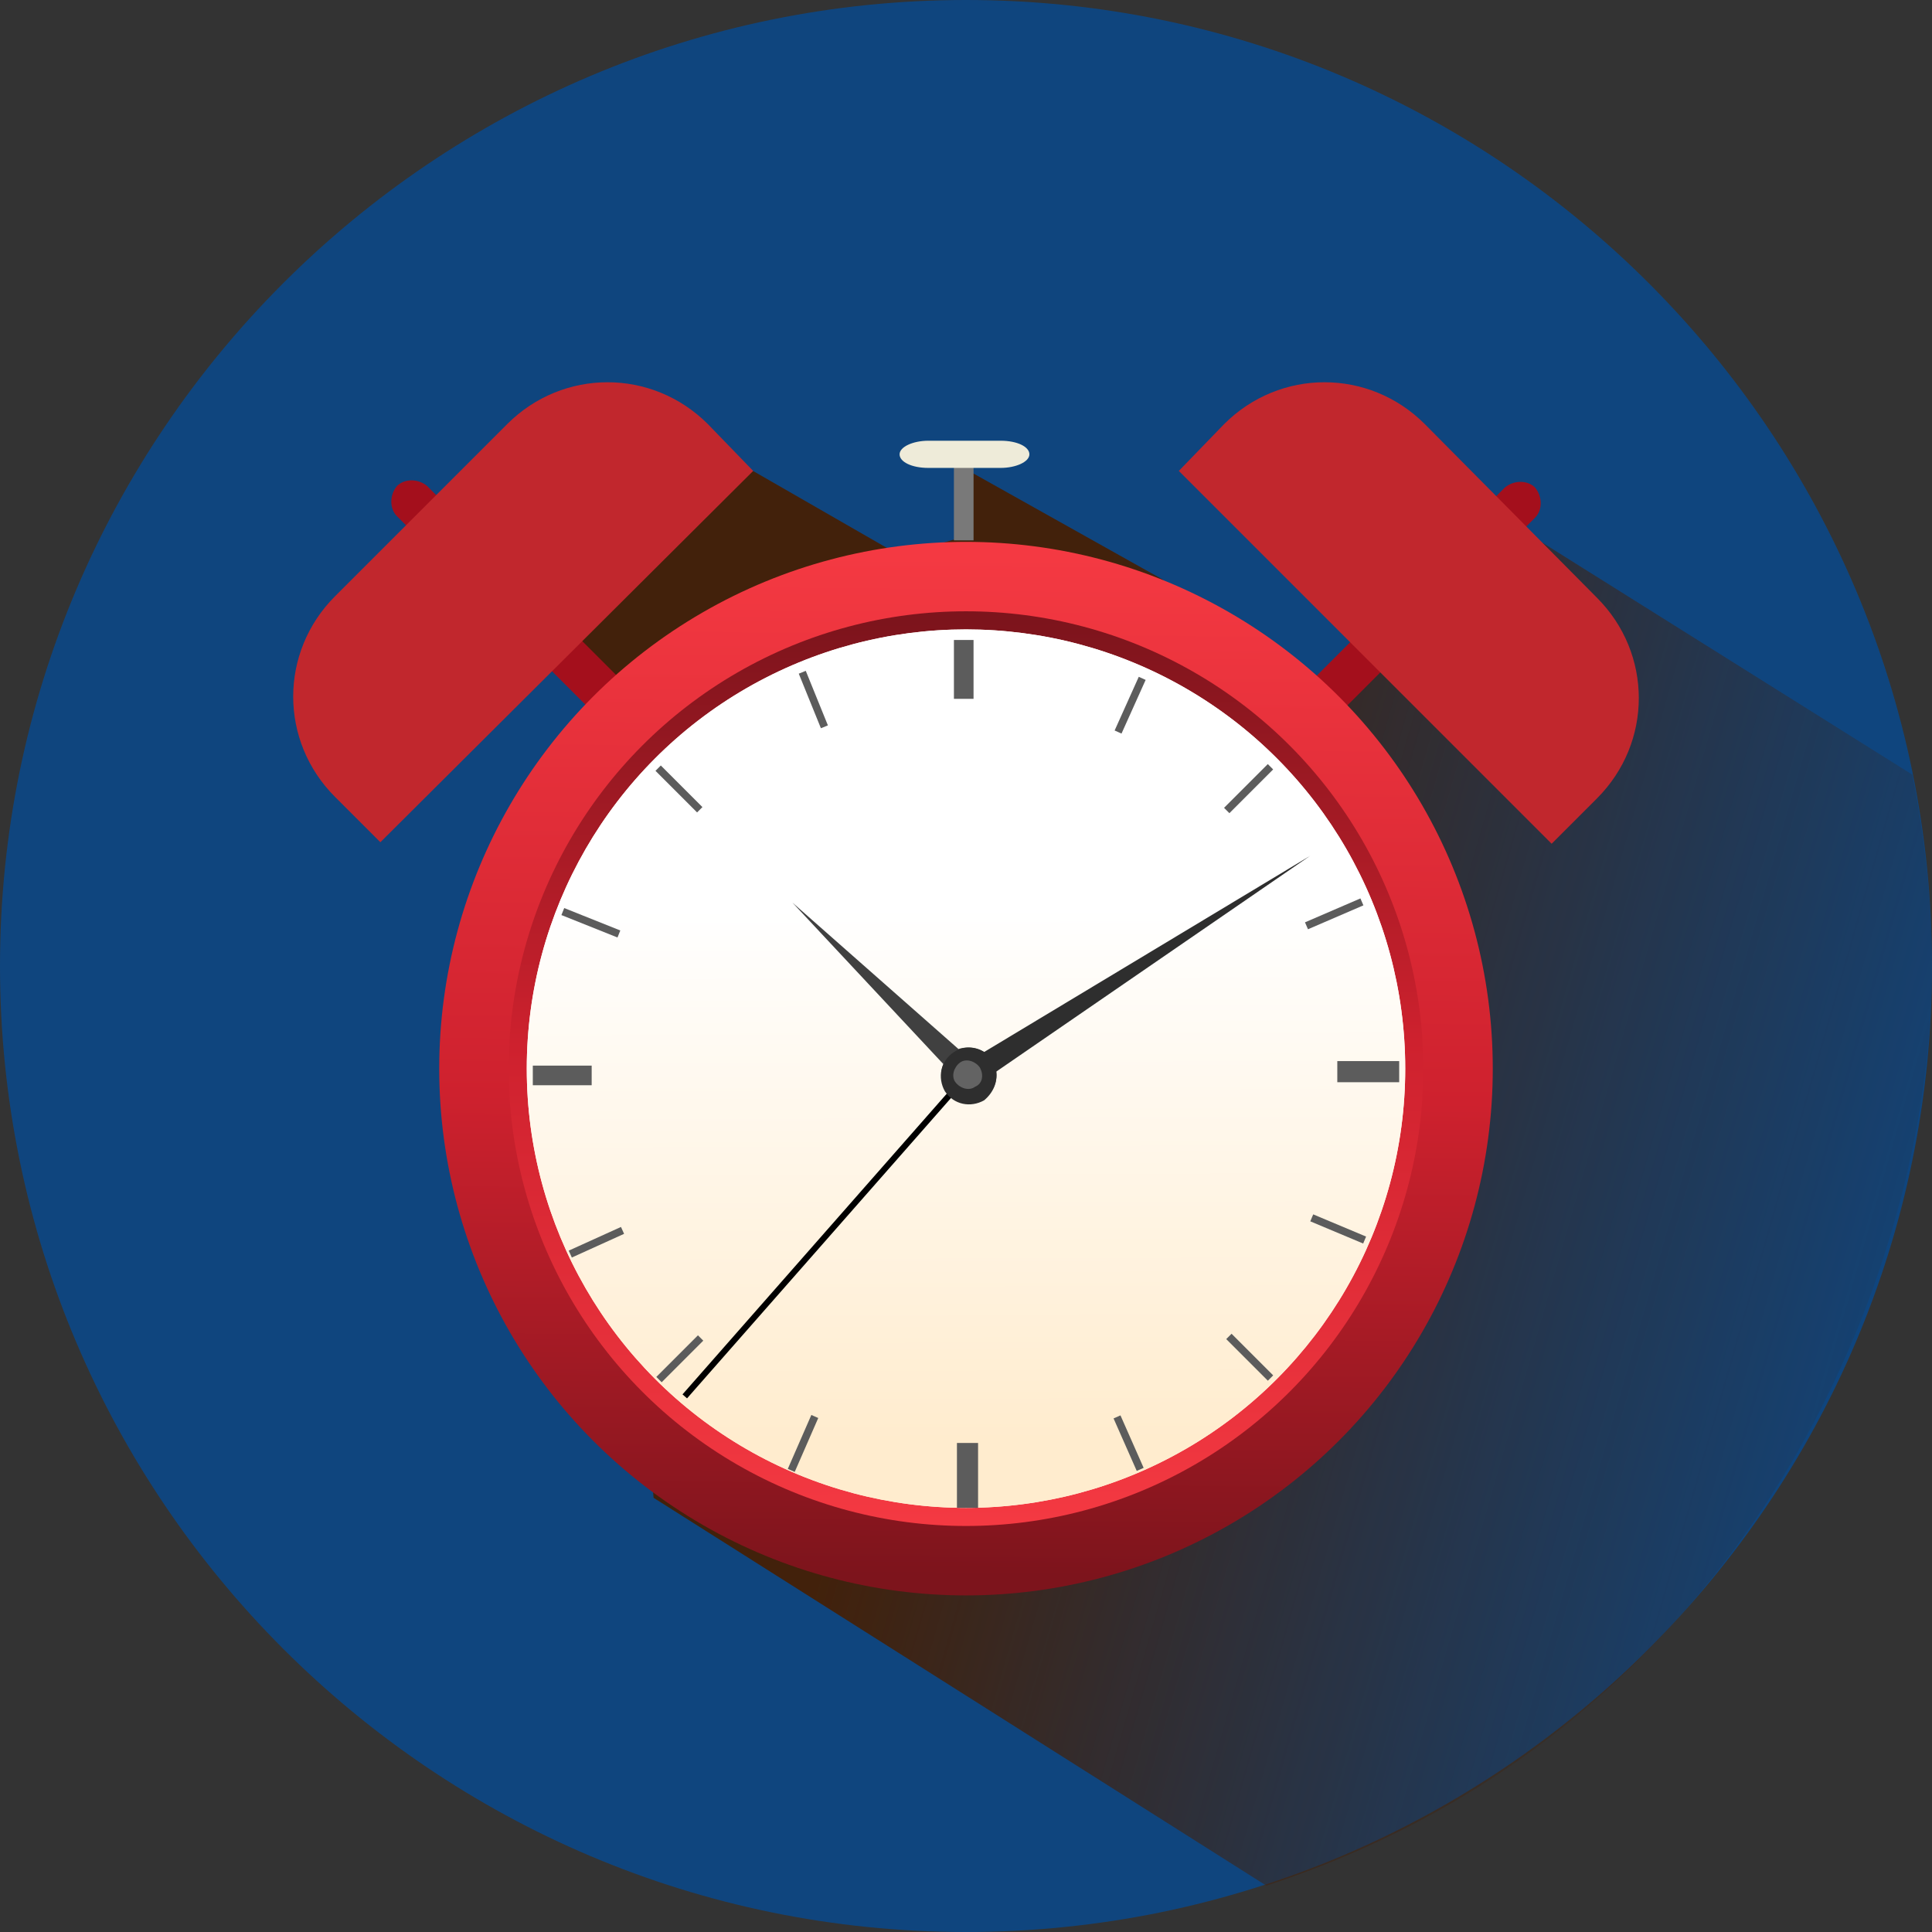 <?xml version="1.0" encoding="UTF-8" standalone="no"?>
<svg
   xmlns:dc="http://purl.org/dc/elements/1.1/"
   xmlns:cc="http://creativecommons.org/ns#"
   xmlns:rdf="http://www.w3.org/1999/02/22-rdf-syntax-ns#"
   xmlns:svg="http://www.w3.org/2000/svg"
   xmlns="http://www.w3.org/2000/svg"
   xmlns:xlink="http://www.w3.org/1999/xlink"
   xmlns:sodipodi="http://sodipodi.sourceforge.net/DTD/sodipodi-0.dtd"
   xmlns:inkscape="http://www.inkscape.org/namespaces/inkscape"
   version="1.1"
   id="Calque_3"
   x="0px"
   y="0px"
   viewBox="0 0 128 128"
   xml:space="preserve"
   sodipodi:docname="horloge.svg"
   inkscape:version="1.0.2 (e86c870879, 2021-01-15)"
   width="128"
   height="128"><rect x="0" y="0" width="128" height="128" fill="#333333" stroke="none"/><defs
   id="defs139" /><sodipodi:namedview
   pagecolor="#ffffff"
   bordercolor="#666666"
   borderopacity="1"
   objecttolerance="10"
   gridtolerance="10"
   guidetolerance="10"
   inkscape:pageopacity="0"
   inkscape:pageshadow="2"
   inkscape:window-width="1920"
   inkscape:window-height="979"
   id="namedview137"
   showgrid="false"
   inkscape:zoom="6.203125"
   inkscape:cx="64"
   inkscape:cy="64.50569"
   inkscape:window-x="0"
   inkscape:window-y="0"
   inkscape:window-maximized="1"
   inkscape:current-layer="g134" />
<style
   type="text/css"
   id="style2">
	.st0{fill:none;}
	.st1{fill:#572A2D;}
	.st2{fill:url(#SVGID_1_);}
	.st3{fill:url(#SVGID_2_);}
	.st4{opacity:0.7;}
	.st5{fill:#A40F1C;}
	.st6{fill:#C1272D;}
	.st7{fill:url(#SVGID_3_);}
	.st8{fill:url(#SVGID_4_);}
	.st9{fill:#FFF9F0;}
	.st10{fill:url(#SVGID_5_);}
	.st11{fill:#5C5C5C;}
	.st12{fill:#404040;}
	.st13{fill:#636363;}
	.st14{fill:#2E2E2E;}
	.st15{fill:#797979;}
	.st16{fill:#EEEBD9;}
</style>
<pattern
   y="128"
   width="32.2"
   height="34.5"
   patternUnits="userSpaceOnUse"
   id="SVGID_11_"
   viewBox="0 -34.5 32.2 34.5"
   style="overflow:visible">
	<g
   id="g16">
		<rect
   y="-34.5"
   class="st0"
   width="32.2"
   height="34.5"
   id="rect4" />
		<g
   id="g14">
			<rect
   y="-34.5"
   class="st0"
   width="32.2"
   height="34.5"
   id="rect6" />
			<g
   id="g12">
				<rect
   y="-34.5"
   class="st0"
   width="32.2"
   height="34.5"
   id="rect8" />
				<rect
   y="-34.5"
   class="st1"
   width="32.2"
   height="34.5"
   id="rect10" />
			</g>
		</g>
	</g>
</pattern>
<g
   id="g134">
	<pattern
   id="SVGID_1_"
   xlink:href="#SVGID_11_"
   patternTransform="matrix(1.328 0 0 1.328 2550.546 2629.291)">
	</pattern>
	<path
   class="st2"
   d="M 128,64 C 128,99.3 99.3,128 64,128 28.7,128 0,99.3 0,64 0,28.7 28.7,0 64,0 c 35.3,0 64,28.7 64,64 z"
   id="path20"
   style="fill:#004e9f;fill-opacity:0.7"
   inkscape:export-xdpi="96"
   inkscape:export-ydpi="96" />
	<g
   id="g29"
   transform="matrix(1,0,0,0.996,0,0.131)"
   style="stroke-width:1.002">
		<linearGradient
   id="SVGID_2_"
   gradientUnits="userSpaceOnUse"
   x1="131.185"
   y1="90.691"
   x2="63.548"
   y2="71.366">
			<stop
   offset="0"
   style="stop-color:#42210B;stop-opacity:0"
   id="stop22" />
			<stop
   offset="1"
   style="stop-color:#42210B"
   id="stop24" />
		</linearGradient>
		<path
   class="st3"
   d="m 126.7,51.4 c 0.8,4.1 1.3,8.4 1.3,12.7 0,20.7 -12.4,50.8 -44.1,61.2 L 43.3,99.5 37.7,34 49.9,31.2 59.6,36.8 64.1,35.5 64.2,31.2 77,38.4 86.3,49.2 97,32.7 Z"
   id="path27"
   style="fill:url(#SVGID_2_);stroke-width:1.002" />
	</g>
	<g
   id="g132">
		<g
   id="g74">
			<g
   class="st4"
   id="g31">
			</g>
			<g
   id="g37">
				<path
   class="st5"
   d="m 47.9,55.2 c -0.4,0 -0.7,-0.1 -1,-0.4 L 26.3,34.2 c -0.5,-0.5 -0.5,-1.4 0,-2 0.5,-0.5 1.4,-0.5 2,0 l 20.5,20.5 c 0.5,0.5 0.5,1.4 0,2 -0.2,0.3 -0.6,0.5 -0.9,0.5 z"
   id="path33" />
				<path
   class="st6"
   d="m 49.9,31.2 -24.7,24.6 -3,-3 c -3.7,-3.7 -3.7,-9.6 0,-13.3 L 33.6,28.1 c 3.7,-3.7 9.6,-3.7 13.3,0 z"
   id="path35" />
			</g>
			<g
   id="g43">
				<path
   class="st5"
   d="m 80.2,55.2 c 0.4,0 0.7,-0.1 1,-0.4 l 20.5,-20.5 c 0.5,-0.5 0.5,-1.4 0,-2 -0.5,-0.5 -1.4,-0.5 -2,0 L 79.2,52.8 c -0.5,0.5 -0.5,1.4 0,2 0.2,0.2 0.6,0.4 1,0.4 z"
   id="path39" />
				<path
   class="st6"
   d="m 78.1,31.2 24.7,24.7 3,-3 c 3.7,-3.7 3.7,-9.6 0,-13.3 L 94.4,28.1 c -3.7,-3.7 -9.6,-3.7 -13.3,0 z"
   id="path41" />
			</g>
			<linearGradient
   id="SVGID_3_"
   gradientUnits="userSpaceOnUse"
   x1="64.301"
   y1="36.786"
   x2="63.727"
   y2="104.371">
				<stop
   offset="0"
   style="stop-color:#F43942"
   id="stop45" />
				<stop
   offset="0.533"
   style="stop-color:#CE212E"
   id="stop47" />
				<stop
   offset="1"
   style="stop-color:#7D141C"
   id="stop49" />
			</linearGradient>
			<circle
   class="st7"
   cx="64"
   cy="70.8"
   r="34.9"
   id="circle52"
   style="fill:url(#SVGID_3_)" />
			<linearGradient
   id="SVGID_4_"
   gradientUnits="userSpaceOnUse"
   x1="64.186"
   y1="100.926"
   x2="63.841"
   y2="41.259">
				<stop
   offset="0"
   style="stop-color:#F43942"
   id="stop54" />
				<stop
   offset="0.533"
   style="stop-color:#CE212E"
   id="stop56" />
				<stop
   offset="1"
   style="stop-color:#7D141C"
   id="stop58" />
			</linearGradient>
			<circle
   class="st8"
   cx="64"
   cy="70.8"
   r="30.3"
   id="circle61"
   style="fill:url(#SVGID_4_)" />
			<circle
   class="st9"
   cx="64"
   cy="70.8"
   r="29.1"
   id="circle63" />
			<circle
   cx="64"
   cy="70.8"
   r="2"
   id="circle65" />
			<linearGradient
   id="SVGID_5_"
   gradientUnits="userSpaceOnUse"
   x1="63.918"
   y1="41.057"
   x2="64.09"
   y2="95.446">
				<stop
   offset="0.351"
   style="stop-color:#FFFFFF"
   id="stop67" />
				<stop
   offset="1"
   style="stop-color:#FFECCE"
   id="stop69" />
			</linearGradient>
			<circle
   class="st10"
   cx="64"
   cy="70.8"
   r="29.1"
   id="circle72"
   style="fill:url(#SVGID_5_)" />
		</g>
		<g
   id="g124">
			<g
   id="g108">
				<rect
   x="63.2"
   y="42.4"
   class="st11"
   width="1.3"
   height="3.9"
   id="rect76" />
				
					<rect
   x="80.7"
   y="52"
   transform="matrix(0.707,-0.707,0.707,0.707,-12.722,73.812)"
   class="st11"
   width="4.1"
   height="0.5"
   id="rect78" />
				
					<rect
   x="82.6"
   y="88"
   transform="matrix(0.707,-0.707,0.707,0.707,-39.373,84.9)"
   class="st11"
   width="0.5"
   height="3.9"
   id="rect80" />
				
					<rect
   x="43.1"
   y="89.8"
   transform="matrix(0.707,-0.707,0.707,0.707,-50.477,58.208)"
   class="st11"
   width="3.9"
   height="0.5"
   id="rect82" />
				
					<rect
   x="44.7"
   y="50.3"
   transform="matrix(0.707,-0.707,0.707,0.707,-23.738,47.11)"
   class="st11"
   width="0.5"
   height="3.9"
   id="rect84" />
				
					<rect
   x="53.6"
   y="44.4"
   transform="matrix(0.927,-0.376,0.376,0.927,-13.461,23.627)"
   class="st11"
   width="0.5"
   height="3.9"
   id="rect86" />
				
					<rect
   x="38.9"
   y="59.2"
   transform="matrix(0.371,-0.929,0.929,0.371,-32.234,74.801)"
   class="st11"
   width="0.5"
   height="4"
   id="rect88" />
				
					<rect
   x="37.6"
   y="82"
   transform="matrix(0.911,-0.413,0.413,0.911,-30.44,23.685)"
   class="st11"
   width="3.8"
   height="0.5"
   id="rect90" />
				<rect
   x="51.3"
   y="95.4"
   transform="matrix(0.4,-0.916,0.916,0.4,-55.713,106.149)"
   class="st11"
   width="3.9"
   height="0.5"
   id="rect92" />
				
					<rect
   x="74.5"
   y="93.7"
   transform="matrix(0.915,-0.404,0.404,0.915,-32.246,38.337)"
   class="st11"
   width="0.5"
   height="3.8"
   id="rect94" />
				
					<rect
   x="88.4"
   y="79.6"
   transform="matrix(0.387,-0.922,0.922,0.387,-20.792,131.616)"
   class="st11"
   width="0.5"
   height="3.8"
   id="rect96" />
				
					<rect
   x="86.4"
   y="60.3"
   transform="matrix(0.918,-0.396,0.396,0.918,-16.735,39.966)"
   class="st11"
   width="4"
   height="0.5"
   id="rect98" />
				
					<rect
   x="72.9"
   y="46.5"
   transform="matrix(0.41,-0.912,0.912,0.41,1.55,95.817)"
   class="st11"
   width="3.9"
   height="0.5"
   id="rect100" />
				<rect
   x="88.6"
   y="70.3"
   class="st11"
   width="4.1"
   height="1.4"
   id="rect102" />
				<rect
   x="63.4"
   y="95.6"
   class="st11"
   width="1.4"
   height="4.3"
   id="rect104" />
				<rect
   x="35.3"
   y="70.6"
   class="st11"
   width="3.9"
   height="1.3"
   id="rect106" />
			</g>
			<rect
   x="40.6"
   y="81.6"
   transform="matrix(0.66,-0.751,0.751,0.66,-42.86,69.016)"
   width="28.4"
   height="0.4"
   id="rect110" />
			<g
   id="g116">
				<path
   class="st12"
   d="m 63.5,69.5 -11,-9.7 10,10.7 c -0.3,0.7 -0.1,1.5 0.4,2 0.7,0.7 1.9,0.7 2.6,0 0.7,-0.7 0.7,-1.9 0,-2.6 -0.6,-0.5 -1.4,-0.6 -2,-0.4 z"
   id="path112" />
				<path
   class="st13"
   d="m 64.8,70.6 c 0.4,0.4 0.4,1 0,1.3 -0.4,0.4 -1,0.4 -1.3,0 -0.4,-0.4 -0.4,-1 0,-1.3 0.3,-0.3 0.9,-0.3 1.3,0 z"
   id="path114" />
			</g>
			<g
   id="g122">
				<path
   class="st14"
   d="m 66,71 20.8,-14.3 -21.6,13 c -0.6,-0.4 -1.4,-0.4 -2,0 -0.9,0.6 -1.1,1.7 -0.6,2.6 0.6,0.9 1.7,1.1 2.6,0.6 0.6,-0.5 0.9,-1.2 0.8,-1.9 z"
   id="path118" />
				<path
   class="st13"
   d="m 64.6,72 c -0.4,0.3 -1,0.1 -1.3,-0.3 -0.3,-0.4 -0.1,-1 0.3,-1.3 0.4,-0.3 1,-0.1 1.3,0.3 0.3,0.5 0.2,1.1 -0.3,1.3 z"
   id="path120" />
			</g>
		</g>
		<g
   id="g130">
			<rect
   x="63.2"
   y="30.4"
   class="st15"
   width="1.3"
   height="5.4"
   id="rect126" />
			<path
   class="st16"
   d="m 66.3,29.2 h -4.8 c -1,0 -1.9,0.4 -1.9,0.9 v 0 c 0,0.5 0.8,0.9 1.9,0.9 h 4.8 c 1,0 1.9,-0.4 1.9,-0.9 v 0 c 0,-0.5 -0.8,-0.9 -1.9,-0.9 z"
   id="path128" />
		</g>
	</g>
</g>
</svg>
